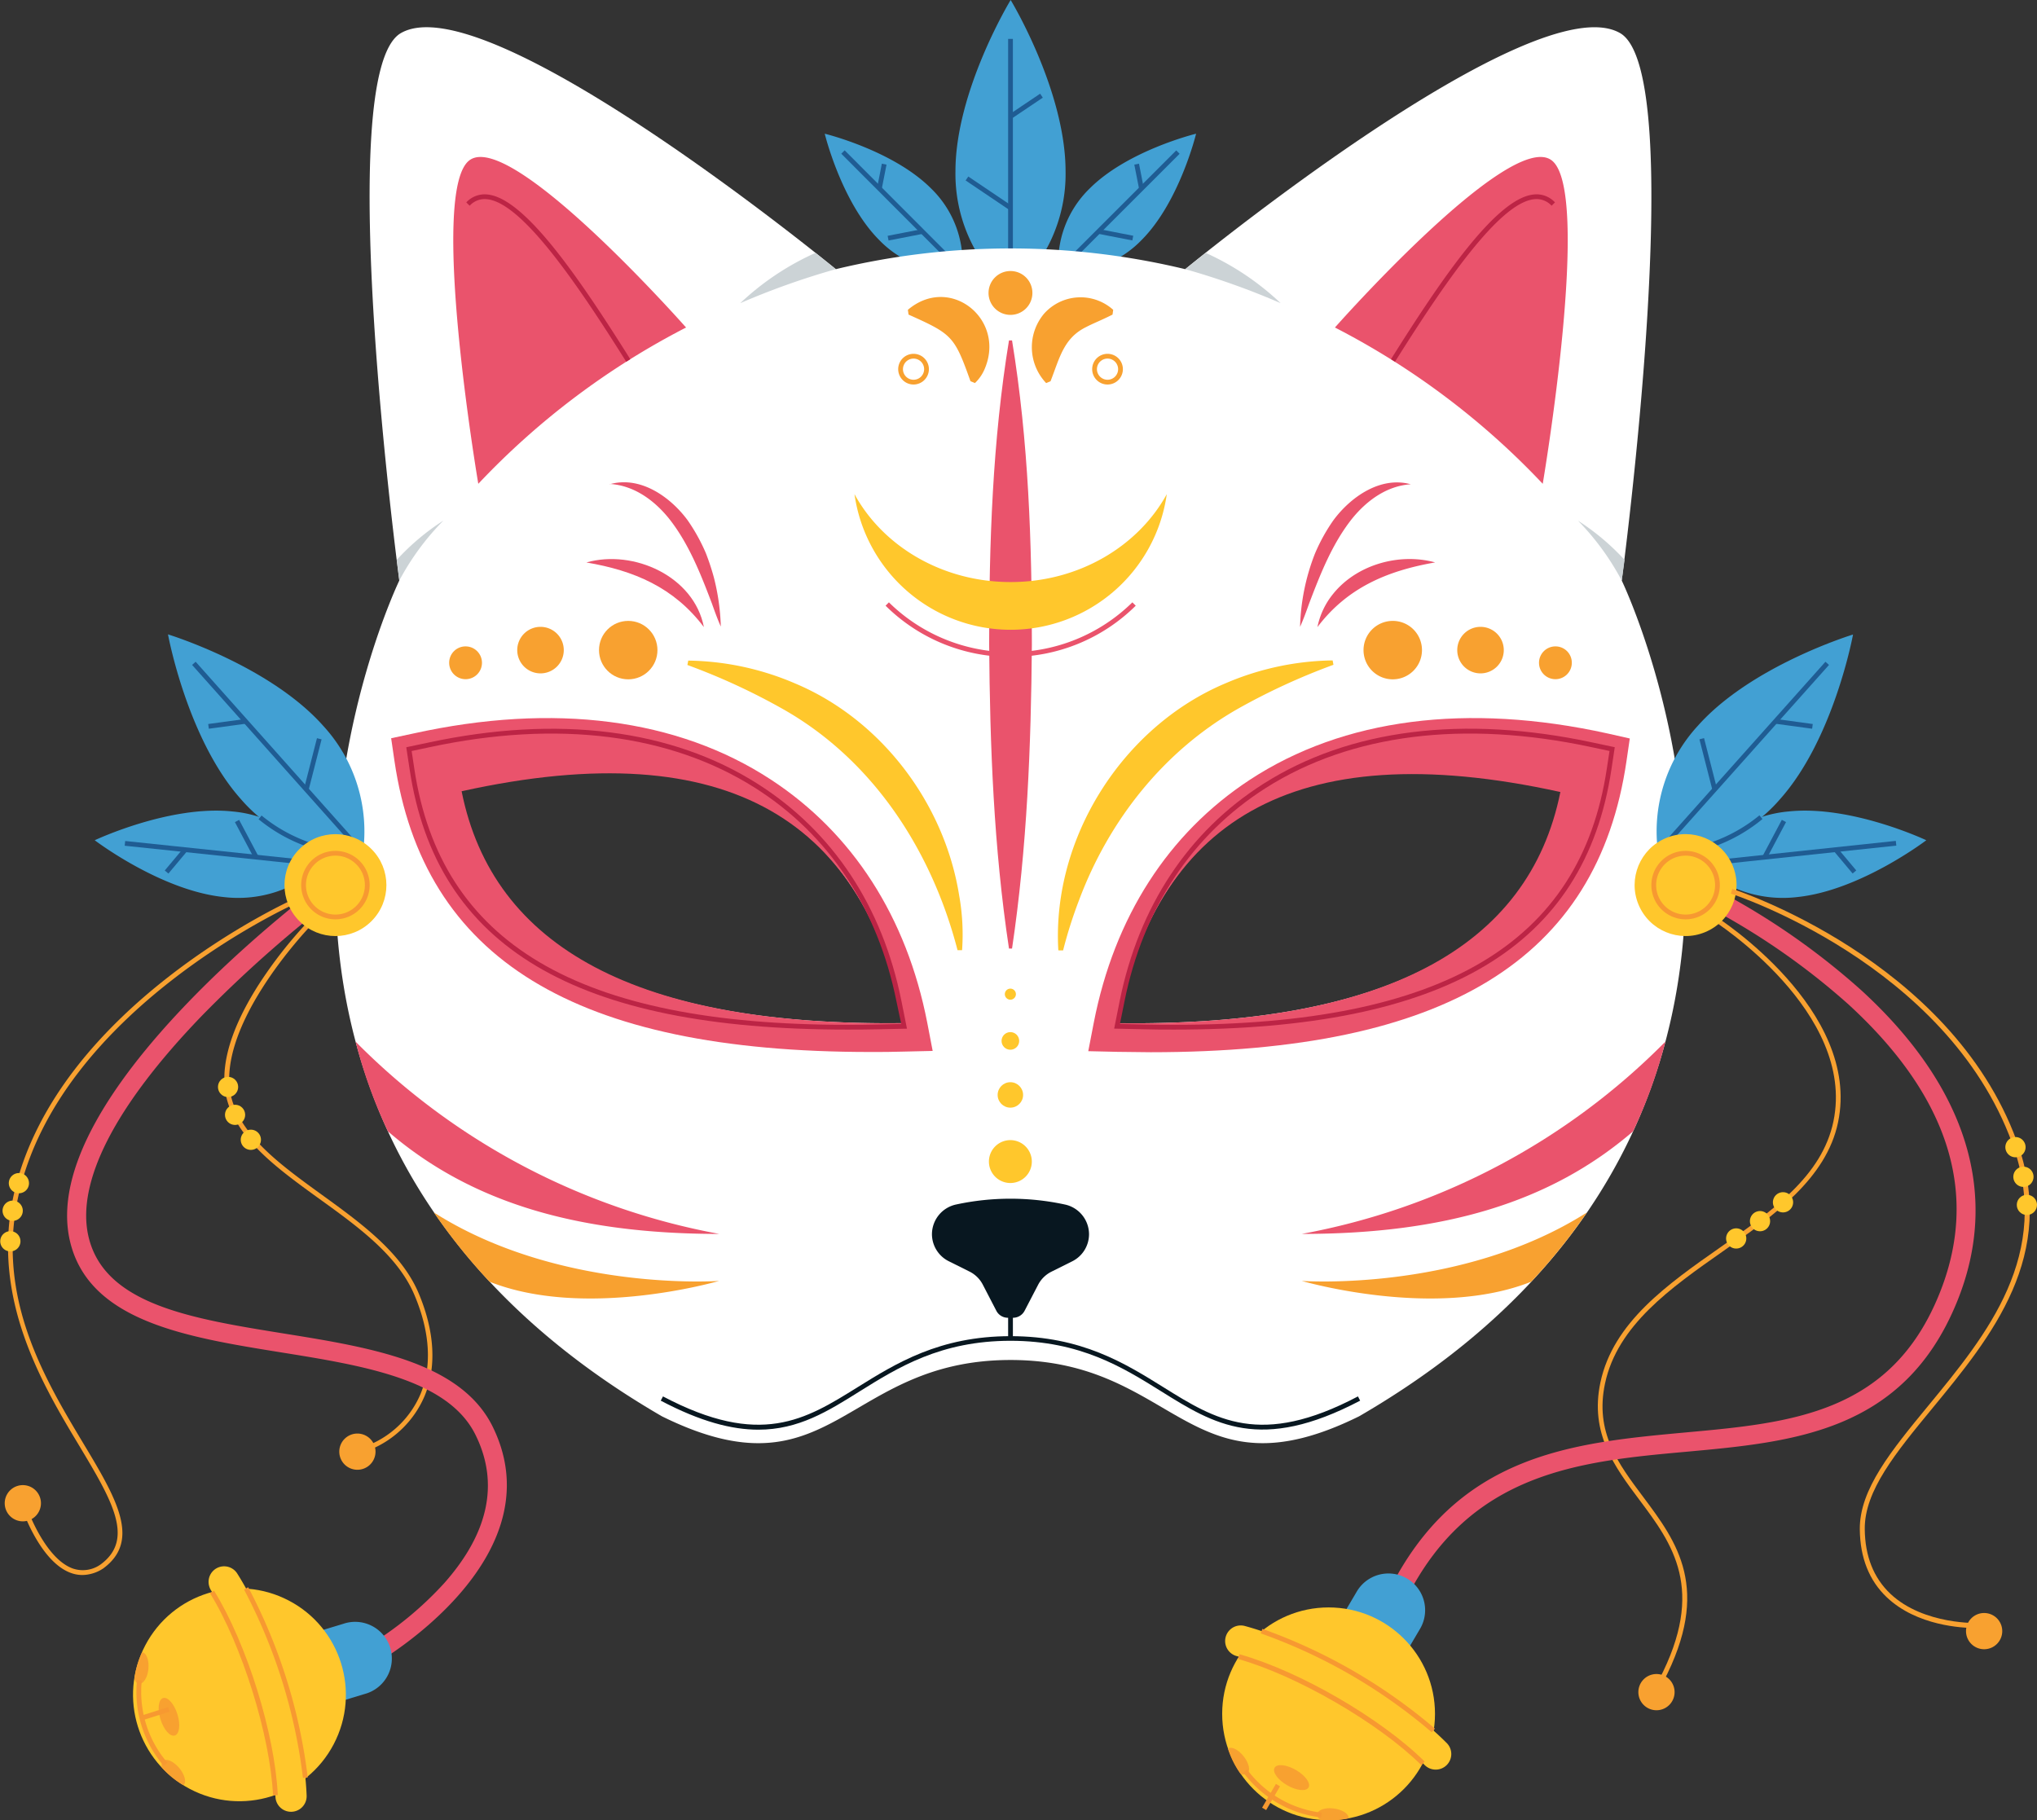 <svg xmlns="http://www.w3.org/2000/svg" viewBox="0 0 427.29 381.89"><rect x="0" y="0" width="427.29" height="381.89" fill="#333333" stroke="none"/><defs><style>.cls-1{fill:#42a0d3;}.cls-2{fill:#1f5c93;}.cls-3{fill:#fff;}.cls-4{fill:#ea536c;}.cls-5{fill:#ffc72c;}.cls-6{fill:#f8a130;}.cls-7{fill:#bc2445;}.cls-8{fill:#081720;}.cls-9{fill:#ccd3d6;}.cls-10{fill:#f79931;}</style></defs><g id="Calque_2" data-name="Calque 2"><g id="OBJECTS"><path class="cls-1" d="M200.42,35.94A32.73,32.73,0,0,0,212,61.46,32.76,32.76,0,0,0,223.52,36C223.53,19,212,0,212,0S200.43,19,200.42,35.94Z"/><rect class="cls-2" x="211.47" y="8.16" width="1" height="53.3"/><rect class="cls-2" x="211.31" y="21.76" width="7.82" height="1" transform="translate(24.24 123.95) rotate(-33.94)"/><rect class="cls-2" x="206.9" y="35.02" width="1" height="11.01" transform="translate(57.85 189.83) rotate(-56.01)"/><path class="cls-1" d="M184.44,50.37a21.76,21.76,0,0,0,17.4,6.57,21.73,21.73,0,0,0-6.54-17.41c-8-8-22.3-11.48-22.3-11.48S176.48,42.4,184.44,50.37Z"/><rect class="cls-2" x="188.83" y="26.71" width="1" height="35.41" transform="translate(23.96 146.75) rotate(-44.95)"/><polygon class="cls-2" points="184.96 39.63 183.98 39.44 184.98 34.34 185.96 34.54 184.96 39.63"/><rect class="cls-2" x="186.22" y="48.75" width="7.31" height="1" transform="translate(-5.91 37.22) rotate(-11.02)"/><path class="cls-1" d="M239.45,50.37a21.75,21.75,0,0,1-17.4,6.57,21.73,21.73,0,0,1,6.54-17.41c8-8,22.31-11.48,22.31-11.48S247.42,42.4,239.45,50.37Z"/><rect class="cls-2" x="216.85" y="43.91" width="35.41" height="1" transform="translate(37.31 178.88) rotate(-45)"/><polygon class="cls-2" points="238.94 39.63 237.94 34.54 238.92 34.34 239.92 39.44 238.94 39.63"/><rect class="cls-2" x="233.52" y="45.59" width="1" height="7.31" transform="translate(141 269.56) rotate(-78.99)"/><path class="cls-3" d="M340.18,121.79s14.23-106.5-.35-114.85C321.6-3.51,248.61,56.47,248.61,56.47a156.47,156.47,0,0,0-73.28,0s-73-60-91.23-49.53c-14.58,8.35-.34,114.85-.34,114.85s-54.09,112,55.08,175.34c35.77,17.67,38.1-11.8,73.13-11.81s37.36,29.48,73.13,11.81C394.27,233.82,340.18,121.79,340.18,121.79ZM96,165.65c57.46-12.7,85.51,7.15,93.65,49C133.39,215.35,102.59,198.73,96,165.65Zm138.34,49c8.15-41.86,36.19-61.71,93.66-49C321.35,198.73,290.55,215.35,234.31,214.66Z"/><path class="cls-4" d="M98.61,33.53c8.94-6,45.3,35.18,45.3,35.18a161.24,161.24,0,0,0-43.58,32.79S89.77,39.42,98.61,33.53Z"/><path class="cls-4" d="M194.5,214.53c-4.3-22.09-15.61-39.7-32.71-50.92-19.63-12.88-45.59-16.24-75.07-9.73l-4.67,1,.69,4.73c6.08,41.58,37.85,61.09,99.81,61.09,2.29,0,4.64,0,7-.08l6.09-.14ZM96.83,166c56.94-12.59,84.73,7.1,92.79,48.64C133.9,215.35,103.39,198.85,96.83,166Z"/><path class="cls-4" d="M337.22,153.88c-29.48-6.51-55.44-3.15-75.07,9.73-17.1,11.22-28.41,28.83-32.71,50.92l-1.16,6,6.09.14c2.38,0,4.73.08,7,.08,62,0,93.73-19.51,99.81-61.09l.69-4.73ZM234.31,214.66c8.09-41.43,35.93-61.07,93-48.5C320.72,198.9,290.14,215.35,234.31,214.66Z"/><path class="cls-5" d="M222,199.34c-1.37-23.44,13.44-46.9,35.1-56a58.79,58.79,0,0,1,22.44-4.79l.17.92a137.1,137.1,0,0,0-19.94,9.17c-15.61,8.85-27.14,23.42-33.42,40.2A94.17,94.17,0,0,0,223,199.39l-.93,0Z"/><path class="cls-6" d="M203.58,80c-3.38-9.5-3.83-9.89-13-14l-.14-1c8.75-7.44,20.47,1.82,16.18,12.23a8.75,8.75,0,0,1-2.11,3.13l-.92-.38Z"/><path class="cls-4" d="M212,137.82a37.11,37.11,0,0,1-26.24-10.75l.7-.7a36.42,36.42,0,0,0,51.07,0l.71.7A37.11,37.11,0,0,1,212,137.82Z"/><path class="cls-6" d="M219.44,80.36A10.93,10.93,0,0,1,219,65.82,10.24,10.24,0,0,1,233.51,65l-.14,1c-2.22,1.13-4.09,1.85-5.55,2.62-4.75,2.33-5.56,6.55-7.46,11.37l-.92.38Z"/><path class="cls-4" d="M211.65,199c-3.2-21.18-4-42.45-4.16-63.79,0-21.35.69-42.61,4.16-63.79h.64c3.47,21.17,4.17,42.44,4.16,63.79-.17,21.34-1,42.61-4.16,63.79Z"/><path class="cls-5" d="M200.87,199.39c-5.4-20.91-17.74-40-36.76-50.7a135.36,135.36,0,0,0-19.92-9.18l.18-.92a58.57,58.57,0,0,1,22.41,4.79c18.13,7.61,31.35,25.22,34.42,44.49a46.41,46.41,0,0,1,.61,11.47l-.94,0Z"/><path class="cls-4" d="M74.59,218.53a143.7,143.7,0,0,0,76.29,40.34c-29.92,0-52.18-6.6-69.51-21.52A104.18,104.18,0,0,1,74.59,218.53Z"/><path class="cls-6" d="M298.28,136.39a6.13,6.13,0,1,1-6.13-6.13A6.12,6.12,0,0,1,298.28,136.39Z"/><path class="cls-6" d="M315.44,136.39a4.88,4.88,0,1,1-4.88-4.88A4.88,4.88,0,0,1,315.44,136.39Z"/><path class="cls-6" d="M329.71,139.05a3.44,3.44,0,1,1-3.43-3.44A3.42,3.42,0,0,1,329.71,139.05Z"/><circle class="cls-6" cx="131.78" cy="136.39" r="6.13"/><path class="cls-6" d="M108.5,136.39a4.88,4.88,0,1,0,4.88-4.88A4.88,4.88,0,0,0,108.5,136.39Z"/><path class="cls-6" d="M94.22,139.05a3.44,3.44,0,1,0,3.44-3.44A3.43,3.43,0,0,0,94.22,139.05Z"/><path class="cls-7" d="M177.64,216c-57,0-86.11-17.34-91.71-54.57l-.71-4.66,4.73-1c27.07-5.8,50.93-2.8,69,8.69,15.75,10,26.16,25.74,30.12,45.46l1.18,5.89-6.16.13C181.87,216,179.7,216,177.64,216ZM86.35,157.56l.56,3.73C92.43,197.94,121.26,215,177.64,215c2.06,0,4.21,0,6.41-.07l5-.11-1-4.71c-3.9-19.45-14.16-35-29.67-44.82C140.57,154,117,151,90.16,156.75Z"/><path class="cls-7" d="M246.3,216c-2.07,0-4.23,0-6.43-.07l-6.16-.13,1.18-5.89c4-19.72,14.37-35.44,30.11-45.46,18.06-11.49,41.91-14.49,69-8.69l4.72,1-.7,4.66C332.41,198.67,303.26,216,246.3,216Zm-11.38-1.18,5,.11c2.19.05,4.35.07,6.41.07,56.38,0,85.2-17.07,90.72-53.72l.57-3.73-3.81-.81C307,151,283.37,154,265.54,165.3c-15.51,9.87-25.77,25.37-29.67,44.82Z"/><path class="cls-6" d="M91,254.36c26.38,16.79,59.84,14.37,59.84,14.37s-28,8.19-48.16.16A121.28,121.28,0,0,1,91,254.36Z"/><path class="cls-4" d="M349.34,218.53a143.71,143.71,0,0,1-76.28,40.34c29.91,0,52.17-6.6,69.5-21.52A104.18,104.18,0,0,0,349.34,218.53Z"/><path class="cls-6" d="M332.89,254.36c-26.38,16.79-59.83,14.37-59.83,14.37s28,8.19,48.15.16A121.28,121.28,0,0,0,332.89,254.36Z"/><path class="cls-6" d="M216.56,61.46a4.6,4.6,0,1,1-4.59-4.6A4.59,4.59,0,0,1,216.56,61.46Z"/><path class="cls-4" d="M325.33,33.53c-8.94-6-45.31,35.18-45.31,35.18a161.2,161.2,0,0,1,43.59,32.79S334.16,39.42,325.33,33.53Z"/><path class="cls-8" d="M159.08,299.94c-5.57,0-12.13-1.69-20.48-6.09l.47-.89c20.44,10.78,29.89,4.89,40.82-1.93,8.05-5,17.17-10.71,32.08-10.71h0c14.9,0,24,5.69,32.07,10.71,10.93,6.82,20.37,12.71,40.81,1.93l.46.89c-20.94,11-30.61,5-41.8-2-7.94-4.95-16.93-10.56-31.55-10.56h0c-14.62,0-23.61,5.61-31.55,10.56C173.68,296.08,167.5,299.94,159.08,299.94Z"/><rect class="cls-8" x="211.47" y="270.39" width="1" height="10.43"/><path class="cls-9" d="M83.76,121.79A54.18,54.18,0,0,1,93,109.22a49.61,49.61,0,0,0-9.77,8.23Z"/><path class="cls-9" d="M340.18,121.8A54.18,54.18,0,0,0,331,109.23a50,50,0,0,1,9.78,8.23Z"/><path class="cls-5" d="M212,122.11c-14.37,0-26.79-7.52-32.76-18.44a33.08,33.08,0,0,0,65.51,0C238.76,114.59,226.33,122.11,212,122.11Z"/><path class="cls-4" d="M123,118c9.92-2.81,22.59,2.91,24.65,13.56C141.36,123.22,133,119.7,123,118Z"/><path class="cls-4" d="M301,118c-10,1.75-18.38,5.28-24.65,13.56a16,16,0,0,1,3.32-7c4.93-6.11,13.85-8.62,21.33-6.58Z"/><path class="cls-4" d="M127.92,101.59c6.35-1.8,12.63,2.59,16.28,7.5a38.58,38.58,0,0,1,3.88,7,50.94,50.94,0,0,1,1.65,5,46.48,46.48,0,0,1,1.47,10.36c-.72-1.61-1.29-3.23-1.87-4.85-2.35-6.18-4.85-12.58-9-17.81-3.09-3.83-7.33-6.95-12.41-7.26Z"/><path class="cls-4" d="M296,101.59c-5.08.31-9.32,3.43-12.41,7.26-4.15,5.23-6.65,11.63-9,17.81-.58,1.62-1.16,3.24-1.88,4.85a45.08,45.08,0,0,1,3.13-15.39,37.67,37.67,0,0,1,3.88-7c3.64-4.91,9.93-9.3,16.28-7.5Z"/><path class="cls-8" d="M195.49,258.91h0a6.36,6.36,0,0,0,3.51,5.68l4.37,2.18a6.29,6.29,0,0,1,2.79,2.75L209,275a2.72,2.72,0,0,0,2.42,1.46h1.08a2.73,2.73,0,0,0,2.42-1.46l2.84-5.46a6.36,6.36,0,0,1,2.8-2.75l4.37-2.18a6.36,6.36,0,0,0,3.51-5.68h0a6.4,6.4,0,0,0-5.11-6.24,54.13,54.13,0,0,0-22.74,0A6.4,6.4,0,0,0,195.49,258.91Z"/><path class="cls-6" d="M191.63,80.67a3.22,3.22,0,1,1,3.22-3.22A3.23,3.23,0,0,1,191.63,80.67Zm0-5.44a2.22,2.22,0,1,0,2.22,2.22A2.22,2.22,0,0,0,191.63,75.23Z"/><path class="cls-6" d="M232.31,80.67a3.22,3.22,0,1,1,3.23-3.22A3.22,3.22,0,0,1,232.31,80.67Zm0-5.44a2.22,2.22,0,1,0,2.23,2.22A2.22,2.22,0,0,0,232.31,75.23Z"/><path class="cls-5" d="M216.44,243.68a4.5,4.5,0,1,1-4.5-4.49A4.51,4.51,0,0,1,216.44,243.68Z"/><circle class="cls-5" cx="211.94" cy="229.71" r="2.67"/><circle class="cls-5" cx="211.94" cy="218.38" r="1.85"/><path class="cls-5" d="M213.1,208.57a1.16,1.16,0,1,1-1.16-1.16A1.16,1.16,0,0,1,213.1,208.57Z"/><path class="cls-7" d="M131.36,75.89c-10.29-16.4-21.8-33.28-29.15-34.09a4.27,4.27,0,0,0-3.69,1.36l-.71-.7a5.27,5.27,0,0,1,4.51-1.65c7.75.85,18.94,17.11,29.89,34.55Z"/><path class="cls-7" d="M292.62,75.89l-.84-.53c10.94-17.44,22.14-33.7,29.88-34.55a5.26,5.26,0,0,1,4.52,1.65l-.71.7a4.29,4.29,0,0,0-3.7-1.36C314.43,42.61,302.92,59.49,292.62,75.89Z"/><path class="cls-9" d="M155.28,63.6a158.85,158.85,0,0,1,20.05-7.13l-4.26-3.42A56.69,56.69,0,0,0,155.28,63.6Z"/><path class="cls-9" d="M268.63,63.6a157.74,157.74,0,0,0-20-7.13l4.27-3.42A56.64,56.64,0,0,1,268.63,63.6Z"/><path class="cls-6" d="M17.26,330.43a7,7,0,0,1-2.32-.41c-6.32-2.21-10-12.73-10.19-13.18l1-.33c0,.11,3.71,10.52,9.57,12.57a6.44,6.44,0,0,0,5.76-.85c7.28-5.33,2.36-13.53-4.44-24.89-7.82-13-18.52-30.89-13.79-52.53,8.67-39.61,58.37-62,58.87-62.22l.41.91c-.5.22-49.74,22.41-58.3,61.53-4.65,21.25,5.5,38.19,13.66,51.8,6.82,11.36,12.2,20.34,4.15,26.23A8.12,8.12,0,0,1,17.26,330.43Z"/><path class="cls-6" d="M77.46,304.21l-.38-.93a20.07,20.07,0,0,0,11.14-10.84c2.41-5.86,2-13-1.28-20.74-3.5-8.31-11.87-14.37-20-20.22-8.29-6-16.13-11.68-18.94-19.54-2.36-6.59-.27-15.08,6.19-25.26a92.61,92.61,0,0,1,10.37-13.27l.72.7c-.22.22-21.72,22.46-16.34,37.49,2.71,7.57,10.42,13.15,18.58,19.06s16.68,12.08,20.3,20.66c3.35,7.95,3.79,15.39,1.27,21.5A21.07,21.07,0,0,1,77.46,304.21Z"/><path class="cls-1" d="M67.78,152.25A32.73,32.73,0,0,1,76.12,179a32.73,32.73,0,0,1-25.59-11.35C39.24,155,35.24,133.09,35.24,133.09S56.49,139.58,67.78,152.25Z"/><rect class="cls-2" x="57.89" y="132.42" width="1" height="53.3" transform="translate(-91.03 79.16) rotate(-41.71)"/><rect class="cls-2" x="43.71" y="151.36" width="7.82" height="1" transform="translate(-20.05 7.81) rotate(-7.75)"/><rect class="cls-2" x="60.1" y="159.81" width="11.01" height="1" transform="translate(-105.97 184.09) rotate(-75.63)"/><path class="cls-1" d="M48.75,170.24A25.58,25.58,0,0,1,67.62,181.3a25.56,25.56,0,0,1-20.75,6.89c-13.19-1.39-27-11.91-27-11.91S35.57,168.85,48.75,170.24Z"/><rect class="cls-2" x="46.42" y="158.3" width="1" height="41.64" transform="translate(-136.13 207.05) rotate(-84)"/><rect class="cls-2" x="33.85" y="180.11" width="6.11" height="1" transform="translate(-125.28 92.98) rotate(-50.07)"/><rect class="cls-2" x="51.24" y="171.74" width="1" height="8.6" transform="translate(-76.46 44.76) rotate(-27.94)"/><path class="cls-2" d="M66.84,178.37a33.53,33.53,0,0,1-12.6-6.5l.63-.78a32.69,32.69,0,0,0,12.23,6.32Z"/><path class="cls-4" d="M79,348.89l-2-3.48A72.67,72.67,0,0,0,93.2,332.12c9.33-10.54,11.53-21,6.55-31.08C94,289.35,76.13,286.48,58.88,283.71c-19.73-3.18-40.13-6.46-44.17-23.19-7.38-30.6,52.05-74.59,54.58-76.44l2.36,3.22a262,262,0,0,0-29.37,25.87c-18.25,18.94-26.44,35-23.68,46.41,3.41,14.14,21.63,17.07,40.92,20.18,18.25,2.93,37.12,6,43.81,19.51C117,327,79.34,348.67,79,348.89Z"/><circle class="cls-5" cx="70.36" cy="185.69" r="10.69" transform="translate(-110.69 104.14) rotate(-45)"/><path class="cls-10" d="M70.36,192.87a7.18,7.18,0,1,1,7.18-7.18A7.19,7.19,0,0,1,70.36,192.87Zm0-13.36a6.18,6.18,0,1,0,6.18,6.18A6.18,6.18,0,0,0,70.36,179.51Z"/><path class="cls-1" d="M71.67,356.85l4.75-1.44A7.7,7.7,0,1,0,72,340.67l-4.76,1.44Z"/><circle class="cls-5" cx="50.24" cy="355.55" r="22.32" transform="translate(-287.99 234.95) rotate(-62.33)"/><path class="cls-5" d="M43.91,332.87a3.26,3.26,0,0,1,5.88-2.71c7.58,12,14,32.48,14.53,46.54a3.27,3.27,0,0,1-6.54.26c-.51-12.86-6.58-32.3-13.52-43.32A3.15,3.15,0,0,1,43.91,332.87Z"/><path class="cls-10" d="M57.27,376.65c-.59-12.55-6.52-31.57-13.22-42.4l.85-.53c6.89,11.14,12.76,30,13.37,42.88Z"/><path class="cls-10" d="M63.55,373a113.8,113.8,0,0,0-12.36-39.52l.87-.49a115,115,0,0,1,12.49,39.91Z"/><path class="cls-6" d="M36.67,364.1c-1,.3-2.31-1.21-3-3.38s-.44-4.18.54-4.48,2.31,1.21,3,3.38S37.65,363.79,36.67,364.1Z"/><path class="cls-6" d="M29.19,353.24c-.43,0-.79-.42-1-1a18.16,18.16,0,0,1,1.62-5.6c.89.08,1.48,1.62,1.32,3.45S30.08,353.32,29.19,353.24Z"/><path class="cls-6" d="M34.24,369.43a1.39,1.39,0,0,0-.27,1.42,18.26,18.26,0,0,0,4.51,3.68c.69-.57.3-2.18-.87-3.59S34.93,368.85,34.24,369.43Z"/><rect class="cls-10" x="28.8" y="360.87" width="5.8" height="1" transform="matrix(0.95, -0.3, 0.3, 0.95, -105.85, 25.7)"/><path class="cls-10" d="M34.36,370.48a23.83,23.83,0,0,1-5.62-18l1,.08a22.85,22.85,0,0,0,5.38,17.25Z"/><path class="cls-6" d="M8.59,315.37a3.8,3.8,0,1,1-3.8-3.8A3.8,3.8,0,0,1,8.59,315.37Z"/><path class="cls-6" d="M78.77,304.55a3.8,3.8,0,1,1-3.8-3.8A3.81,3.81,0,0,1,78.77,304.55Z"/><circle class="cls-5" cx="47.84" cy="228.04" r="2.12"/><circle class="cls-5" cx="49.31" cy="233.89" r="2.12"/><path class="cls-5" d="M54.74,239.07A2.12,2.12,0,1,1,52.62,237,2.12,2.12,0,0,1,54.74,239.07Z"/><path class="cls-5" d="M5.8,249.29a2.12,2.12,0,1,1-.76-2.9A2.14,2.14,0,0,1,5.8,249.29Z"/><path class="cls-5" d="M4.49,255.08a2.12,2.12,0,1,1-3.66-2.15,2.12,2.12,0,0,1,3.66,2.15Z"/><path class="cls-5" d="M4,261.49a2.12,2.12,0,1,1-.75-2.9A2.12,2.12,0,0,1,4,261.49Z"/><path class="cls-6" d="M348.89,352.85l-.88-.46c9.9-19,2.76-28.53-4.14-37.75-5.13-6.85-10.44-13.93-8.16-24.62,2.67-12.58,14.06-20.57,25.08-28.29s21.42-15,23.8-26.48c4.75-22.91-24.86-41.89-25.16-42.08l.53-.85c.31.2,30.51,19.54,25.6,43.13-2.46,11.84-13.51,19.6-24.2,27.1-10.85,7.61-22.08,15.48-24.68,27.68-2.18,10.24,2.76,16.83,8,23.81C351.76,323.51,359.09,333.3,348.89,352.85Z"/><path class="cls-4" d="M294.76,335.87l-3.59-1.76c14.32-29.17,38.76-31.41,62.39-33.59,22.1-2,43-3.95,53.16-28.86,8.59-21,2.22-41.48-18.92-60.89a147.39,147.39,0,0,0-35-23.25l1.63-3.66a149.61,149.61,0,0,1,36.12,24c22.18,20.37,29.07,43,19.92,65.35-11.11,27.17-34.18,29.29-56.5,31.34C331.39,306.58,308.09,308.72,294.76,335.87Z"/><path class="cls-1" d="M356.16,152.25A32.73,32.73,0,0,0,347.82,179a32.71,32.71,0,0,0,25.58-11.35c11.3-12.67,15.3-34.53,15.3-34.53S367.45,139.58,356.16,152.25Z"/><rect class="cls-2" x="338.9" y="158.57" width="53.3" height="1" transform="translate(3.45 325.85) rotate(-48.25)"/><rect class="cls-2" x="375.82" y="147.95" width="1" height="7.82" transform="translate(175.03 504.23) rotate(-82.24)"/><rect class="cls-2" x="357.83" y="154.8" width="1" height="11.01" transform="translate(-28.55 93.82) rotate(-14.35)"/><path class="cls-1" d="M375.18,170.24a25.6,25.6,0,0,0-18.87,11.06,25.59,25.59,0,0,0,20.76,6.89c13.19-1.39,27-11.91,27-11.91S388.37,168.85,375.18,170.24Z"/><rect class="cls-2" x="356.2" y="178.62" width="41.64" height="1" transform="translate(-16.8 40.79) rotate(-6.06)"/><rect class="cls-2" x="386.54" y="177.56" width="1" height="6.11" transform="translate(-25.65 290.66) rotate(-39.95)"/><rect class="cls-2" x="367.9" y="175.54" width="8.6" height="1" transform="translate(42.19 422.25) rotate(-62.04)"/><path class="cls-2" d="M357.1,178.37l-.26-1a32.69,32.69,0,0,0,12.23-6.32l.63.78A33.53,33.53,0,0,1,357.1,178.37Z"/><circle class="cls-5" cx="353.58" cy="185.69" r="10.69" transform="translate(-44.15 149.44) rotate(-22.5)"/><path class="cls-10" d="M353.58,192.87a7.18,7.18,0,1,1,7.18-7.18A7.19,7.19,0,0,1,353.58,192.87Zm0-13.36a6.18,6.18,0,1,0,6.18,6.18A6.18,6.18,0,0,0,353.58,179.51Z"/><path class="cls-1" d="M295.35,346l2.52-4.27a7.7,7.7,0,1,0-13.26-7.84l-2.52,4.28Z"/><circle class="cls-5" cx="278.69" cy="359.55" r="22.32"/><path class="cls-5" d="M258.68,347.14a3.27,3.27,0,0,1,2.5-6c13.73,3.73,32.26,14.47,42.19,24.44a3.27,3.27,0,1,1-4.63,4.61c-9.09-9.12-26.71-19.32-39.27-22.74A3,3,0,0,1,258.68,347.14Z"/><path class="cls-10" d="M298.15,370.32c-8.93-8.84-26.17-18.83-38.43-22.27l.27-1c12.61,3.54,29.68,13.43,38.86,22.52Z"/><path class="cls-10" d="M300.32,363.41a113.57,113.57,0,0,0-35.85-20.73l.32-.95A114.78,114.78,0,0,1,301,362.66Z"/><path class="cls-6" d="M274.49,375c-.51.88-2.52.68-4.49-.46s-3.15-2.78-2.64-3.67,2.52-.67,4.49.47S275,374.14,274.49,375Z"/><path class="cls-6" d="M261.64,372.09a1.42,1.42,0,0,1-1.45,0,18.34,18.34,0,0,1-2.6-5.22c.71-.55,2.19.19,3.31,1.64S262.35,371.54,261.64,372.09Z"/><path class="cls-6" d="M276.31,380.59a1.39,1.39,0,0,0,.75,1.23,18.31,18.31,0,0,0,5.82-.34c.12-.89-1.25-1.81-3.07-2.06S276.43,379.7,276.31,380.59Z"/><rect class="cls-10" x="266.08" y="375.87" width="5.8" height="1" transform="matrix(0.5, -0.86, 0.86, 0.5, -191.55, 420.14)"/><path class="cls-10" d="M277.11,381.28a23.77,23.77,0,0,1-16.31-9.43l.79-.62a22.82,22.82,0,0,0,15.64,9.06Z"/><path class="cls-6" d="M351.27,355a3.8,3.8,0,1,1-3.8-3.8A3.8,3.8,0,0,1,351.27,355Z"/><path class="cls-6" d="M420,342.2a3.8,3.8,0,1,1-3.8-3.8A3.8,3.8,0,0,1,420,342.2Z"/><path class="cls-6" d="M414.38,341.55c-2.79,0-12.26-.46-18.57-6.42-3.72-3.51-5.63-8.32-5.69-14.29-.07-8.39,6.63-16.53,14.38-25.95,12.25-14.88,26.13-31.74,17.57-55.1-13.81-37.69-58.59-52.17-59-52.31l.3-1c.45.15,45.7,14.77,59.68,52.93,8.75,23.9-5.32,41-17.73,56.07-7.64,9.27-14.23,17.28-14.16,25.31.05,5.69,1.86,10.25,5.38,13.58,7,6.6,18.48,6.13,18.61,6.13l0,1Z"/><circle class="cls-5" cx="425.17" cy="252.78" r="2.12"/><path class="cls-5" d="M422.36,246.5a2.12,2.12,0,1,1,1.69,2.47A2.12,2.12,0,0,1,422.36,246.5Z"/><path class="cls-5" d="M420.69,240.28a2.12,2.12,0,0,1,4.17.78,2.12,2.12,0,1,1-4.17-.78Z"/><path class="cls-5" d="M363.52,257.81a2.12,2.12,0,1,1-1.34,2.68A2.13,2.13,0,0,1,363.52,257.81Z"/><path class="cls-5" d="M368.52,254.18a2.12,2.12,0,1,1-1.34,2.69A2.13,2.13,0,0,1,368.52,254.18Z"/><path class="cls-5" d="M373.36,250.22A2.12,2.12,0,1,1,372,252.9,2.12,2.12,0,0,1,373.36,250.22Z"/></g></g></svg>